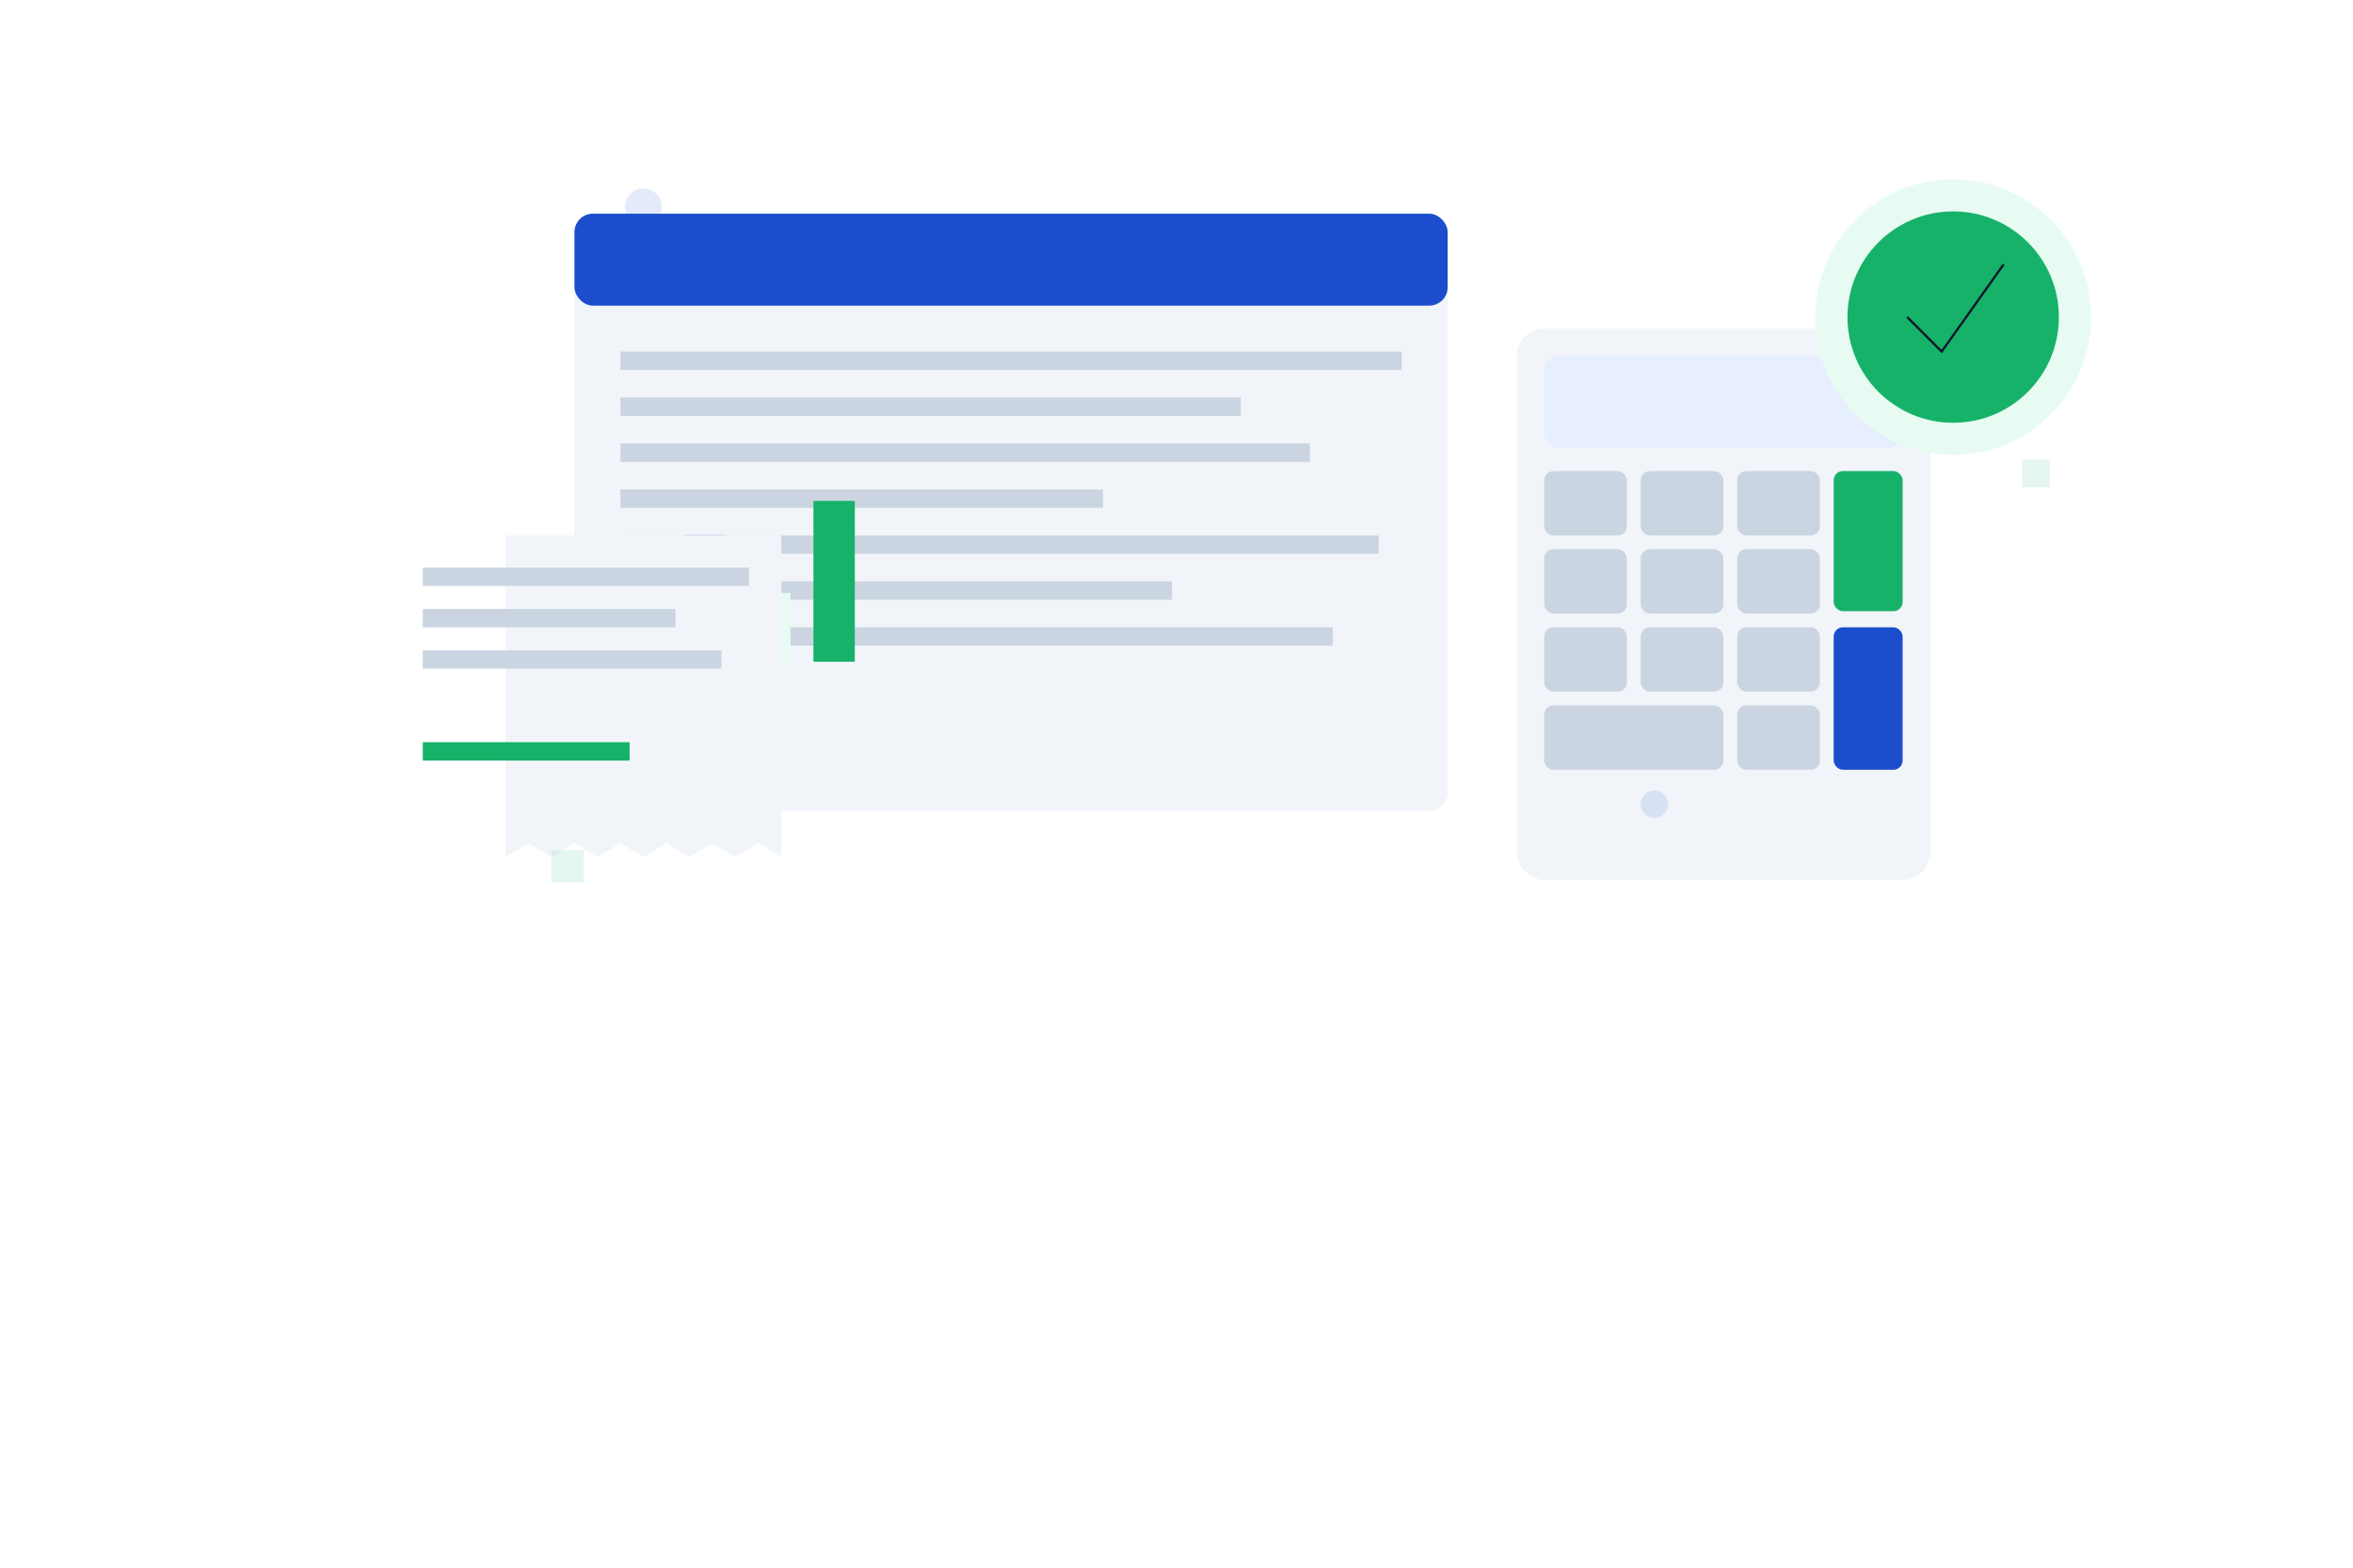 <svg xmlns="http://www.w3.org/2000/svg" width="2048" height="1365" viewBox="0 0 2048 1365" role="img" aria-labelledby="title desc" focusable="false">
  <title id="title">Hero de contabilidade com ícones financeiros e elementos de confiança</title>
  <desc id="desc">Ilustração limpa com calculadora, gráficos, planilhas, recibos e selo de conformidade. Estilo flat, fundo transparente.</desc>

  <defs>
    <style>
      :root { color-scheme: light dark; }
      .hero-primary { fill: #1b4dcc; }
      .hero-primary-weak { fill: #e7efff; }
      .hero-accent { fill: #17b26a; }
      .hero-accent-weak { fill: #e8fbf2; }
      .hero-neutral-900 { fill: #0f172a; }
      .hero-neutral-700 { fill: #334155; }
      .hero-neutral-300 { fill: #cbd5e1; }
      .hero-neutral-100 { fill: #f1f5f9; }
      .hero-stroke { stroke: #0f172a; stroke-width: 2; vector-effect: non-scaling-stroke; }
    </style>

    <!-- Sombra suave -->
    <filter id="soft" x="-20%" y="-20%" width="140%" height="140%">
      <feGaussianBlur in="SourceAlpha" stdDeviation="6"></feGaussianBlur>
      <feOffset dx="0" dy="6" result="off"></feOffset>
      <feColorMatrix in="off" type="matrix" values="0 0 0 0 0   0 0 0 0 0   0 0 0 0 0   0 0 0 .12 0"></feColorMatrix>
      <feMerge>
        <feMergeNode></feMergeNode>
        <feMergeNode in="SourceGraphic"></feMergeNode>
      </feMerge>
    </filter>
  </defs>

  <!-- GRUPO: composição central -->
  <g transform="translate(320,140)">
    <!-- Cartão planilha -->
    <g filter="url(#soft)">
      <rect x="180" y="40" rx="16" ry="16" width="760" height="520" class="hero-neutral-100"></rect>
      <rect x="180" y="40" rx="16" ry="16" width="760" height="80" class="hero-primary"></rect>
      <!-- linhas da tabela -->
      <g class="hero-neutral-300">
        <rect x="220" y="160" width="680" height="16"></rect>
        <rect x="220" y="200" width="540" height="16"></rect>
        <rect x="220" y="240" width="600" height="16"></rect>
        <rect x="220" y="280" width="420" height="16"></rect>
        <rect x="220" y="320" width="660" height="16"></rect>
        <rect x="220" y="360" width="480" height="16"></rect>
        <rect x="220" y="400" width="620" height="16"></rect>
      </g>
      <!-- gráfico de barras -->
      <g transform="translate(220,430)">
        <rect x="0" y="-80" width="36" height="80" class="hero-primary-weak"></rect>
        <rect x="56" y="-110" width="36" height="110" class="hero-primary"></rect>
        <rect x="112" y="-60" width="36" height="60" class="hero-accent-weak"></rect>
        <rect x="168" y="-140" width="36" height="140" class="hero-accent"></rect>
      </g>
    </g>

    <!-- Calculadora -->
    <g transform="translate(1000,140)" filter="url(#soft)">
      <rect x="0" y="0" rx="24" ry="24" width="360" height="480" class="hero-neutral-100"></rect>
      <rect x="24" y="24" rx="12" ry="12" width="312" height="80" class="hero-primary-weak"></rect>
      <!-- teclas -->
      <g class="hero-neutral-300">
        <rect x="24" y="124" width="72" height="56" rx="8"></rect>
        <rect x="108" y="124" width="72" height="56" rx="8"></rect>
        <rect x="192" y="124" width="72" height="56" rx="8"></rect>
        <rect x="276" y="124" width="60" height="122" rx="8" class="hero-accent"></rect>
        <rect x="24" y="192" width="72" height="56" rx="8"></rect>
        <rect x="108" y="192" width="72" height="56" rx="8"></rect>
        <rect x="192" y="192" width="72" height="56" rx="8"></rect>
        <rect x="24" y="260" width="72" height="56" rx="8"></rect>
        <rect x="108" y="260" width="72" height="56" rx="8"></rect>
        <rect x="192" y="260" width="72" height="56" rx="8"></rect>
        <rect x="24" y="328" width="156" height="56" rx="8"></rect>
        <rect x="192" y="328" width="72" height="56" rx="8"></rect>
        <rect x="276" y="260" width="60" height="124" rx="8" class="hero-primary"></rect>
      </g>
    </g>

    <!-- Recibo/nota -->
    <g transform="translate(20,320)" filter="url(#soft)">
      <path d="M0,0 h340 v280 l-20,-12 -20,12 -20,-12 -20,12 -20,-12 -20,12 -20,-12 -20,12 -20,-12 -20,12 -20,-12 -20,12 v-280 z" class="hero-neutral-100"></path>
      <rect x="28" y="28" width="284" height="16" class="hero-neutral-300"></rect>
      <rect x="28" y="64" width="220" height="16" class="hero-neutral-300"></rect>
      <rect x="28" y="100" width="260" height="16" class="hero-neutral-300"></rect>
      <rect x="28" y="180" width="180" height="16" class="hero-accent"></rect>
    </g>

    <!-- Selo de conformidade -->
    <g transform="translate(1260,10)" filter="url(#soft)">
      <circle cx="120" cy="120" r="120" class="hero-accent-weak"></circle>
      <circle cx="120" cy="120" r="92" class="hero-accent"></circle>
      <path d="M80 120 l30 30 54 -76" fill="none" class="hero-stroke" stroke-width="14"></path>
    </g>

    <!-- Decor shapes -->
    <g opacity="0.12">
      <circle cx="240" cy="40" r="16" class="hero-primary"></circle>
      <circle cx="1120" cy="560" r="12" class="hero-primary"></circle>
      <rect x="1440" y="260" width="24" height="24" class="hero-accent"></rect>
      <rect x="160" y="600" width="28" height="28" class="hero-accent"></rect>
    </g>
  </g>

  <!-- Área para título/CTA à direita (vazio no SVG) -->
  <!-- Coloque o conteúdo HTML do hero ao lado desta ilustração no layout -->
</svg>
